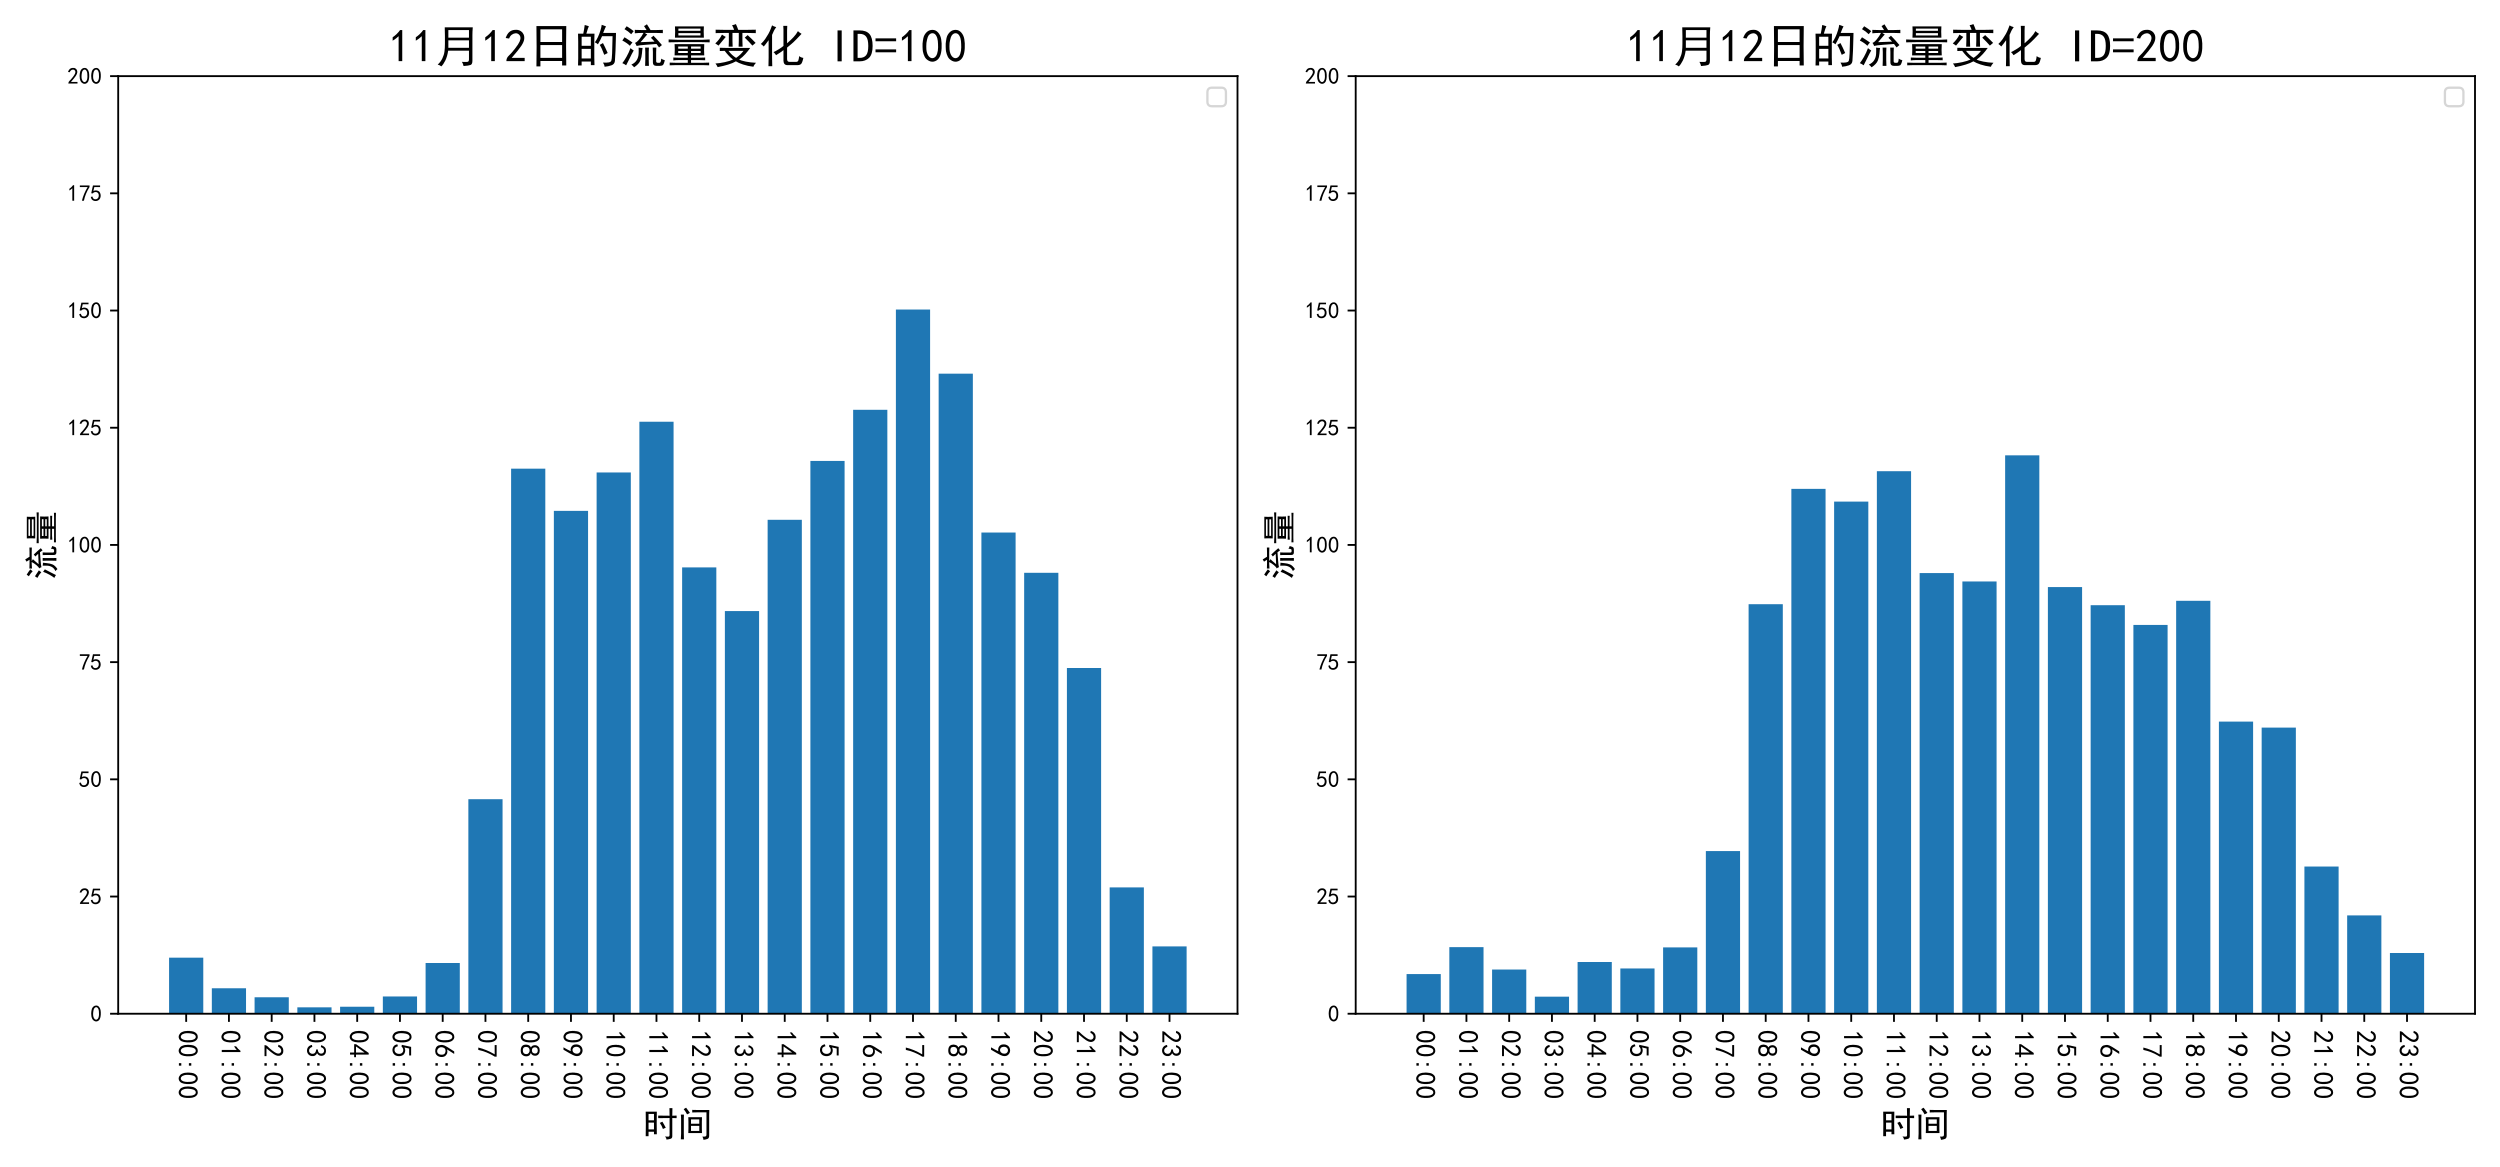 <?xml version="1.0" encoding="utf-8" standalone="no"?>
<!DOCTYPE svg PUBLIC "-//W3C//DTD SVG 1.1//EN"
  "http://www.w3.org/Graphics/SVG/1.1/DTD/svg11.dtd">
<!-- Created with matplotlib (https://matplotlib.org/) -->
<svg height="504pt" version="1.1" viewBox="0 0 1080 504" width="1080pt" xmlns="http://www.w3.org/2000/svg" xmlns:xlink="http://www.w3.org/1999/xlink">
 <defs>
  <style type="text/css">
*{stroke-linecap:butt;stroke-linejoin:round;}
  </style>
 </defs>
 <g id="figure_1">
  <g id="patch_1">
   <path d="M 0 504 
L 1080 504 
L 1080 0 
L 0 0 
z
" style="fill:#ffffff;"/>
  </g>
  <g id="axes_1">
   <g id="patch_2">
    <path d="M 51.061 437.942 
L 534.6 437.942 
L 534.6 32.888 
L 51.061 32.888 
z
" style="fill:#ffffff;"/>
   </g>
   <g id="patch_3">
    <path clip-path="url(#pd4e5ca8840)" d="M 73.04 437.942 
L 87.816 437.942 
L 87.816 413.703 
L 73.04 413.703 
z
" style="fill:#1f77b4;"/>
   </g>
   <g id="patch_4">
    <path clip-path="url(#pd4e5ca8840)" d="M 91.51 437.942 
L 106.286 437.942 
L 106.286 426.931 
L 91.51 426.931 
z
" style="fill:#1f77b4;"/>
   </g>
   <g id="patch_5">
    <path clip-path="url(#pd4e5ca8840)" d="M 109.98 437.942 
L 124.756 437.942 
L 124.756 430.813 
L 109.98 430.813 
z
" style="fill:#1f77b4;"/>
   </g>
   <g id="patch_6">
    <path clip-path="url(#pd4e5ca8840)" d="M 128.45 437.942 
L 143.225 437.942 
L 143.225 435.169 
L 128.45 435.169 
z
" style="fill:#1f77b4;"/>
   </g>
   <g id="patch_7">
    <path clip-path="url(#pd4e5ca8840)" d="M 146.919 437.942 
L 161.695 437.942 
L 161.695 434.915 
L 146.919 434.915 
z
" style="fill:#1f77b4;"/>
   </g>
   <g id="patch_8">
    <path clip-path="url(#pd4e5ca8840)" d="M 165.389 437.942 
L 180.165 437.942 
L 180.165 430.487 
L 165.389 430.487 
z
" style="fill:#1f77b4;"/>
   </g>
   <g id="patch_9">
    <path clip-path="url(#pd4e5ca8840)" d="M 183.859 437.942 
L 198.635 437.942 
L 198.635 416.007 
L 183.859 416.007 
z
" style="fill:#1f77b4;"/>
   </g>
   <g id="patch_10">
    <path clip-path="url(#pd4e5ca8840)" d="M 202.329 437.942 
L 217.105 437.942 
L 217.105 345.265 
L 202.329 345.265 
z
" style="fill:#1f77b4;"/>
   </g>
   <g id="patch_11">
    <path clip-path="url(#pd4e5ca8840)" d="M 220.798 437.942 
L 235.574 437.942 
L 235.574 202.457 
L 220.798 202.457 
z
" style="fill:#1f77b4;"/>
   </g>
   <g id="patch_12">
    <path clip-path="url(#pd4e5ca8840)" d="M 239.268 437.942 
L 254.044 437.942 
L 254.044 220.687 
L 239.268 220.687 
z
" style="fill:#1f77b4;"/>
   </g>
   <g id="patch_13">
    <path clip-path="url(#pd4e5ca8840)" d="M 257.738 437.942 
L 272.514 437.942 
L 272.514 204.117 
L 257.738 204.117 
z
" style="fill:#1f77b4;"/>
   </g>
   <g id="patch_14">
    <path clip-path="url(#pd4e5ca8840)" d="M 276.208 437.942 
L 290.984 437.942 
L 290.984 182.184 
L 276.208 182.184 
z
" style="fill:#1f77b4;"/>
   </g>
   <g id="patch_15">
    <path clip-path="url(#pd4e5ca8840)" d="M 294.678 437.942 
L 309.453 437.942 
L 309.453 245.105 
L 294.678 245.105 
z
" style="fill:#1f77b4;"/>
   </g>
   <g id="patch_16">
    <path clip-path="url(#pd4e5ca8840)" d="M 313.147 437.942 
L 327.923 437.942 
L 327.923 263.982 
L 313.147 263.982 
z
" style="fill:#1f77b4;"/>
   </g>
   <g id="patch_17">
    <path clip-path="url(#pd4e5ca8840)" d="M 331.617 437.942 
L 346.393 437.942 
L 346.393 224.559 
L 331.617 224.559 
z
" style="fill:#1f77b4;"/>
   </g>
   <g id="patch_18">
    <path clip-path="url(#pd4e5ca8840)" d="M 350.087 437.942 
L 364.863 437.942 
L 364.863 199.119 
L 350.087 199.119 
z
" style="fill:#1f77b4;"/>
   </g>
   <g id="patch_19">
    <path clip-path="url(#pd4e5ca8840)" d="M 368.557 437.942 
L 383.333 437.942 
L 383.333 177.047 
L 368.557 177.047 
z
" style="fill:#1f77b4;"/>
   </g>
   <g id="patch_20">
    <path clip-path="url(#pd4e5ca8840)" d="M 387.026 437.942 
L 401.802 437.942 
L 401.802 133.72 
L 387.026 133.72 
z
" style="fill:#1f77b4;"/>
   </g>
   <g id="patch_21">
    <path clip-path="url(#pd4e5ca8840)" d="M 405.496 437.942 
L 420.272 437.942 
L 420.272 161.438 
L 405.496 161.438 
z
" style="fill:#1f77b4;"/>
   </g>
   <g id="patch_22">
    <path clip-path="url(#pd4e5ca8840)" d="M 423.966 437.942 
L 438.742 437.942 
L 438.742 230.049 
L 423.966 230.049 
z
" style="fill:#1f77b4;"/>
   </g>
   <g id="patch_23">
    <path clip-path="url(#pd4e5ca8840)" d="M 442.436 437.942 
L 457.212 437.942 
L 457.212 247.438 
L 442.436 247.438 
z
" style="fill:#1f77b4;"/>
   </g>
   <g id="patch_24">
    <path clip-path="url(#pd4e5ca8840)" d="M 460.906 437.942 
L 475.681 437.942 
L 475.681 288.566 
L 460.906 288.566 
z
" style="fill:#1f77b4;"/>
   </g>
   <g id="patch_25">
    <path clip-path="url(#pd4e5ca8840)" d="M 479.375 437.942 
L 494.151 437.942 
L 494.151 383.354 
L 479.375 383.354 
z
" style="fill:#1f77b4;"/>
   </g>
   <g id="patch_26">
    <path clip-path="url(#pd4e5ca8840)" d="M 497.845 437.942 
L 512.621 437.942 
L 512.621 408.836 
L 497.845 408.836 
z
" style="fill:#1f77b4;"/>
   </g>
   <g id="matplotlib.axis_1">
    <g id="xtick_1">
     <g id="line2d_1">
      <defs>
       <path d="M 0 0 
L 0 3.5 
" id="m88deab8661" style="stroke:#000000;stroke-width:0.8;"/>
      </defs>
      <g>
       <use style="stroke:#000000;stroke-width:0.8;" x="80.428" xlink:href="#m88deab8661" y="437.942"/>
      </g>
     </g>
     <g id="text_1">
      <!-- 00:00 -->
      <defs>
       <path d="M 3.125 29.297 
Q 3.906 50 6.438 56.047 
Q 8.984 62.109 13.672 66.016 
Q 18.359 69.922 25.188 69.922 
Q 32.031 69.922 37.109 64.25 
Q 42.188 58.594 43.75 50 
Q 45.312 41.406 44.719 30.266 
Q 44.141 19.141 40.812 12.109 
Q 37.5 5.078 30.859 2.344 
Q 24.219 -0.391 17.578 2.922 
Q 10.938 6.25 8.203 11.719 
Q 5.469 17.188 4.297 23.234 
Q 3.125 29.297 3.906 50 
z
M 12.891 52.734 
Q 10.547 31.25 12.5 22.844 
Q 14.453 14.453 18.938 10.938 
Q 23.438 7.422 28.125 9.562 
Q 32.812 11.719 34.953 18.156 
Q 37.109 24.609 37.109 32.219 
Q 37.109 39.844 36.516 46.094 
Q 35.938 52.344 33 57.422 
Q 30.078 62.5 25.188 62.688 
Q 20.312 62.891 16.594 57.812 
Q 12.891 52.734 10.547 31.25 
z
" id="SimHei-48"/>
       <path d="M 28.516 37.891 
L 19.531 37.891 
L 19.531 46.484 
L 28.516 46.484 
z
M 28.516 1.953 
L 19.531 1.953 
L 19.531 10.547 
L 28.516 10.547 
z
" id="SimHei-58"/>
      </defs>
      <g transform="translate(77.053 444.942)rotate(-270)scale(0.12 -0.12)">
       <use xlink:href="#SimHei-48"/>
       <use x="50" xlink:href="#SimHei-48"/>
       <use x="100" xlink:href="#SimHei-58"/>
       <use x="150" xlink:href="#SimHei-48"/>
       <use x="200" xlink:href="#SimHei-48"/>
      </g>
     </g>
    </g>
    <g id="xtick_2">
     <g id="line2d_2">
      <g>
       <use style="stroke:#000000;stroke-width:0.8;" x="98.898" xlink:href="#m88deab8661" y="437.942"/>
      </g>
     </g>
     <g id="text_2">
      <!-- 01:00 -->
      <defs>
       <path d="M 21.875 56.25 
Q 16.797 51.172 8.984 46.484 
L 8.984 53.906 
Q 18.75 60.547 25 69.531 
L 29.688 69.531 
L 29.688 2.344 
L 21.875 2.344 
z
" id="SimHei-49"/>
      </defs>
      <g transform="translate(95.523 444.942)rotate(-270)scale(0.12 -0.12)">
       <use xlink:href="#SimHei-48"/>
       <use x="50" xlink:href="#SimHei-49"/>
       <use x="100" xlink:href="#SimHei-58"/>
       <use x="150" xlink:href="#SimHei-48"/>
       <use x="200" xlink:href="#SimHei-48"/>
      </g>
     </g>
    </g>
    <g id="xtick_3">
     <g id="line2d_3">
      <g>
       <use style="stroke:#000000;stroke-width:0.8;" x="117.368" xlink:href="#m88deab8661" y="437.942"/>
      </g>
     </g>
     <g id="text_3">
      <!-- 02:00 -->
      <defs>
       <path d="M 4.688 3.906 
Q 5.078 9.766 10.156 14.453 
Q 15.234 19.141 23.047 29.094 
Q 30.859 39.062 33.203 44.531 
Q 35.547 50 34.953 53.906 
Q 34.375 57.812 31.25 60.344 
Q 28.125 62.891 24.016 62.5 
Q 19.922 62.109 16.203 59.375 
Q 12.5 56.641 10.547 51.172 
L 3.125 52.344 
Q 6.25 61.328 11.125 65.422 
Q 16.016 69.531 22.656 69.922 
Q 26.562 70.312 29.688 69.719 
Q 32.812 69.141 36.125 66.984 
Q 39.453 64.844 41.594 60.547 
Q 43.75 56.25 43.156 50.188 
Q 42.578 44.141 37.109 35.734 
Q 31.641 27.344 16.016 9.375 
L 44.141 9.375 
L 44.141 2.344 
L 4.688 2.344 
z
" id="SimHei-50"/>
      </defs>
      <g transform="translate(113.993 444.942)rotate(-270)scale(0.12 -0.12)">
       <use xlink:href="#SimHei-48"/>
       <use x="50" xlink:href="#SimHei-50"/>
       <use x="100" xlink:href="#SimHei-58"/>
       <use x="150" xlink:href="#SimHei-48"/>
       <use x="200" xlink:href="#SimHei-48"/>
      </g>
     </g>
    </g>
    <g id="xtick_4">
     <g id="line2d_4">
      <g>
       <use style="stroke:#000000;stroke-width:0.8;" x="135.838" xlink:href="#m88deab8661" y="437.942"/>
      </g>
     </g>
     <g id="text_4">
      <!-- 03:00 -->
      <defs>
       <path d="M 3.906 19.141 
L 10.938 20.312 
Q 12.5 15.234 16.016 11.906 
Q 19.531 8.594 24.797 8.781 
Q 30.078 8.984 33.203 13.078 
Q 36.328 17.188 35.938 22.453 
Q 35.547 27.734 31.828 30.656 
Q 28.125 33.594 19.922 34.766 
L 19.922 39.844 
Q 28.125 40.625 31.828 44.141 
Q 35.547 47.656 35.156 53.312 
Q 34.766 58.984 30.078 61.516 
Q 25.391 64.062 20.109 62.109 
Q 14.844 60.156 11.719 51.172 
L 4.688 52.344 
Q 7.031 59.375 11.125 64.062 
Q 15.234 68.75 22.266 69.531 
Q 29.297 70.312 34.562 67.766 
Q 39.844 65.234 41.984 59.953 
Q 44.141 54.688 42.578 48.438 
Q 41.016 42.188 33.594 37.5 
Q 39.062 35.156 41.984 30.469 
Q 44.922 25.781 43.938 18.156 
Q 42.969 10.547 37.109 5.859 
Q 31.25 1.172 23.828 1.359 
Q 16.406 1.562 10.938 6.047 
Q 5.469 10.547 3.906 19.141 
z
" id="SimHei-51"/>
      </defs>
      <g transform="translate(132.463 444.942)rotate(-270)scale(0.12 -0.12)">
       <use xlink:href="#SimHei-48"/>
       <use x="50" xlink:href="#SimHei-51"/>
       <use x="100" xlink:href="#SimHei-58"/>
       <use x="150" xlink:href="#SimHei-48"/>
       <use x="200" xlink:href="#SimHei-48"/>
      </g>
     </g>
    </g>
    <g id="xtick_5">
     <g id="line2d_5">
      <g>
       <use style="stroke:#000000;stroke-width:0.8;" x="154.307" xlink:href="#m88deab8661" y="437.942"/>
      </g>
     </g>
     <g id="text_5">
      <!-- 04:00 -->
      <defs>
       <path d="M 31.25 17.188 
L 1.172 17.188 
L 1.172 23.828 
L 32.812 69.531 
L 38.672 69.531 
L 38.672 23.828 
L 48.047 23.828 
L 48.047 17.188 
L 38.672 17.188 
L 38.672 2.344 
L 31.25 2.344 
z
M 31.25 23.828 
L 31.25 54.688 
L 9.375 23.828 
z
" id="SimHei-52"/>
      </defs>
      <g transform="translate(150.932 444.942)rotate(-270)scale(0.12 -0.12)">
       <use xlink:href="#SimHei-48"/>
       <use x="50" xlink:href="#SimHei-52"/>
       <use x="100" xlink:href="#SimHei-58"/>
       <use x="150" xlink:href="#SimHei-48"/>
       <use x="200" xlink:href="#SimHei-48"/>
      </g>
     </g>
    </g>
    <g id="xtick_6">
     <g id="line2d_6">
      <g>
       <use style="stroke:#000000;stroke-width:0.8;" x="172.777" xlink:href="#m88deab8661" y="437.942"/>
      </g>
     </g>
     <g id="text_6">
      <!-- 05:00 -->
      <defs>
       <path d="M 8.594 20.703 
Q 11.328 10.156 17.969 8.984 
Q 24.609 7.812 28.703 10.344 
Q 32.812 12.891 34.562 16.984 
Q 36.328 21.094 36.125 26.172 
Q 35.938 31.25 33.391 34.766 
Q 30.859 38.281 26.953 39.453 
Q 23.047 40.625 18.156 39.453 
Q 13.281 38.281 10.156 33.984 
L 3.516 34.766 
Q 4.297 37.109 10.938 68.359 
L 41.797 68.359 
L 41.797 61.328 
L 16.797 61.328 
Q 14.844 50.781 12.891 44.531 
Q 18.75 47.266 23.828 47.062 
Q 28.906 46.875 33.594 44.719 
Q 38.281 42.578 40.422 38.859 
Q 42.578 35.156 43.547 31.438 
Q 44.531 27.734 44.328 23.438 
Q 44.141 19.141 42.578 14.641 
Q 41.016 10.156 37.891 7.219 
Q 34.766 4.297 30.266 2.531 
Q 25.781 0.781 19.922 1.172 
Q 14.062 1.562 8.781 5.469 
Q 3.516 9.375 1.562 18.75 
z
" id="SimHei-53"/>
      </defs>
      <g transform="translate(169.402 444.942)rotate(-270)scale(0.12 -0.12)">
       <use xlink:href="#SimHei-48"/>
       <use x="50" xlink:href="#SimHei-53"/>
       <use x="100" xlink:href="#SimHei-58"/>
       <use x="150" xlink:href="#SimHei-48"/>
       <use x="200" xlink:href="#SimHei-48"/>
      </g>
     </g>
    </g>
    <g id="xtick_7">
     <g id="line2d_7">
      <g>
       <use style="stroke:#000000;stroke-width:0.8;" x="191.247" xlink:href="#m88deab8661" y="437.942"/>
      </g>
     </g>
     <g id="text_7">
      <!-- 06:00 -->
      <defs>
       <path d="M 3.516 19.531 
Q 4.297 30.859 6.047 34.766 
Q 7.812 38.672 11.328 44.531 
L 27.344 69.531 
L 36.328 69.531 
L 19.922 43.75 
Q 30.469 46.484 36.719 42.969 
Q 42.969 39.453 45.109 34.953 
Q 47.266 30.469 47.453 25.188 
Q 47.656 19.922 45.891 14.844 
Q 44.141 9.766 39.641 5.656 
Q 35.156 1.562 27.141 1.172 
Q 19.141 0.781 13.469 4.094 
Q 7.812 7.422 5.656 13.469 
Q 3.516 19.531 4.297 30.859 
z
M 12.5 16.016 
Q 19.531 8.594 25.391 8.203 
Q 31.25 7.812 35.156 12.109 
Q 39.062 16.406 39.062 24.609 
Q 39.062 32.812 34.172 35.938 
Q 29.297 39.062 23.234 38.281 
Q 17.188 37.5 14.453 32.422 
Q 11.719 27.344 12.109 21.672 
Q 12.5 16.016 19.531 8.594 
z
" id="SimHei-54"/>
      </defs>
      <g transform="translate(187.872 444.942)rotate(-270)scale(0.12 -0.12)">
       <use xlink:href="#SimHei-48"/>
       <use x="50" xlink:href="#SimHei-54"/>
       <use x="100" xlink:href="#SimHei-58"/>
       <use x="150" xlink:href="#SimHei-48"/>
       <use x="200" xlink:href="#SimHei-48"/>
      </g>
     </g>
    </g>
    <g id="xtick_8">
     <g id="line2d_8">
      <g>
       <use style="stroke:#000000;stroke-width:0.8;" x="209.717" xlink:href="#m88deab8661" y="437.942"/>
      </g>
     </g>
     <g id="text_8">
      <!-- 07:00 -->
      <defs>
       <path d="M 13.281 2.344 
Q 20.312 32.031 37.891 61.328 
L 4.297 61.328 
L 4.297 68.359 
L 46.094 68.359 
L 46.094 61.719 
Q 27.734 32.031 21.875 2.344 
L 13.281 2.344 
z
" id="SimHei-55"/>
      </defs>
      <g transform="translate(206.342 444.942)rotate(-270)scale(0.12 -0.12)">
       <use xlink:href="#SimHei-48"/>
       <use x="50" xlink:href="#SimHei-55"/>
       <use x="100" xlink:href="#SimHei-58"/>
       <use x="150" xlink:href="#SimHei-48"/>
       <use x="200" xlink:href="#SimHei-48"/>
      </g>
     </g>
    </g>
    <g id="xtick_9">
     <g id="line2d_9">
      <g>
       <use style="stroke:#000000;stroke-width:0.8;" x="228.186" xlink:href="#m88deab8661" y="437.942"/>
      </g>
     </g>
     <g id="text_9">
      <!-- 08:00 -->
      <defs>
       <path d="M 2.734 16.797 
Q 2.734 26.172 5.078 30.656 
Q 7.422 35.156 12.891 37.891 
Q 8.203 40.625 6.641 43.938 
Q 5.078 47.266 4.875 51.562 
Q 4.688 55.859 6.047 58.984 
Q 7.422 62.109 10.156 64.844 
Q 12.891 67.578 16.203 68.547 
Q 19.531 69.531 23.438 69.531 
Q 27.344 69.531 30.469 68.75 
Q 33.594 67.969 37.109 65.422 
Q 40.625 62.891 42.188 58.203 
Q 43.75 53.516 41.984 47.266 
Q 40.234 41.016 32.812 37.5 
Q 39.453 35.547 42.188 31.438 
Q 44.922 27.344 44.922 21.484 
Q 44.922 15.625 43.156 12.109 
Q 41.406 8.594 39.25 6.25 
Q 37.109 3.906 33.391 2.531 
Q 29.688 1.172 24.016 1.172 
Q 18.359 1.172 14.25 2.531 
Q 10.156 3.906 7.422 6.641 
Q 4.688 9.375 3.703 13.078 
Q 2.734 16.797 2.734 26.172 
z
M 10.938 26.562 
Q 10.547 17.188 12.297 13.672 
Q 14.062 10.156 18.75 9.172 
Q 23.438 8.203 28.516 9.375 
Q 33.594 10.547 35.547 14.844 
Q 37.5 19.141 36.906 23.438 
Q 36.328 27.734 32.031 30.656 
Q 27.734 33.594 22.656 33.203 
Q 17.578 32.812 14.25 29.688 
Q 10.938 26.562 10.547 17.188 
z
M 12.109 56.25 
Q 12.109 48.438 14.844 44.922 
Q 17.578 41.406 23.438 41.406 
Q 29.297 41.406 32.219 44.922 
Q 35.156 48.438 34.953 53.312 
Q 34.766 58.203 31.438 60.547 
Q 28.125 62.891 22.453 62.5 
Q 16.797 62.109 14.453 59.172 
Q 12.109 56.25 12.109 48.438 
z
" id="SimHei-56"/>
      </defs>
      <g transform="translate(224.811 444.942)rotate(-270)scale(0.12 -0.12)">
       <use xlink:href="#SimHei-48"/>
       <use x="50" xlink:href="#SimHei-56"/>
       <use x="100" xlink:href="#SimHei-58"/>
       <use x="150" xlink:href="#SimHei-48"/>
       <use x="200" xlink:href="#SimHei-48"/>
      </g>
     </g>
    </g>
    <g id="xtick_10">
     <g id="line2d_10">
      <g>
       <use style="stroke:#000000;stroke-width:0.8;" x="246.656" xlink:href="#m88deab8661" y="437.942"/>
      </g>
     </g>
     <g id="text_10">
      <!-- 09:00 -->
      <defs>
       <path d="M 12.5 1.172 
Q 21.094 15.625 26.562 27.344 
Q 16.797 25.781 10.344 29.875 
Q 3.906 33.984 2.531 41.016 
Q 1.172 48.047 2.734 53.703 
Q 4.297 59.375 7.609 63.078 
Q 10.938 66.797 15.625 68.359 
Q 20.312 69.922 24.016 69.922 
Q 27.734 69.922 31.641 68.359 
Q 35.547 66.797 38.672 63.672 
Q 41.797 60.547 42.969 57.219 
Q 44.141 53.906 44.141 48.625 
Q 44.141 43.359 40.234 35.156 
Q 36.328 26.953 21.094 1.172 
z
M 9.766 50 
Q 10.938 39.844 14.641 36.516 
Q 18.359 33.203 22.656 33.594 
Q 26.953 33.984 29.484 35.938 
Q 32.031 37.891 34.375 42.578 
Q 35.938 48.438 35.156 52.531 
Q 34.375 56.641 31.047 59.375 
Q 27.734 62.109 23.828 62.109 
Q 21.484 62.5 17.766 60.938 
Q 14.062 59.375 11.906 54.688 
Q 9.766 50 10.938 39.844 
z
" id="SimHei-57"/>
      </defs>
      <g transform="translate(243.281 444.942)rotate(-270)scale(0.12 -0.12)">
       <use xlink:href="#SimHei-48"/>
       <use x="50" xlink:href="#SimHei-57"/>
       <use x="100" xlink:href="#SimHei-58"/>
       <use x="150" xlink:href="#SimHei-48"/>
       <use x="200" xlink:href="#SimHei-48"/>
      </g>
     </g>
    </g>
    <g id="xtick_11">
     <g id="line2d_11">
      <g>
       <use style="stroke:#000000;stroke-width:0.8;" x="265.126" xlink:href="#m88deab8661" y="437.942"/>
      </g>
     </g>
     <g id="text_11">
      <!-- 10:00 -->
      <g transform="translate(261.751 444.942)rotate(-270)scale(0.12 -0.12)">
       <use xlink:href="#SimHei-49"/>
       <use x="50" xlink:href="#SimHei-48"/>
       <use x="100" xlink:href="#SimHei-58"/>
       <use x="150" xlink:href="#SimHei-48"/>
       <use x="200" xlink:href="#SimHei-48"/>
      </g>
     </g>
    </g>
    <g id="xtick_12">
     <g id="line2d_12">
      <g>
       <use style="stroke:#000000;stroke-width:0.8;" x="283.596" xlink:href="#m88deab8661" y="437.942"/>
      </g>
     </g>
     <g id="text_12">
      <!-- 11:00 -->
      <g transform="translate(280.221 444.942)rotate(-270)scale(0.12 -0.12)">
       <use xlink:href="#SimHei-49"/>
       <use x="50" xlink:href="#SimHei-49"/>
       <use x="100" xlink:href="#SimHei-58"/>
       <use x="150" xlink:href="#SimHei-48"/>
       <use x="200" xlink:href="#SimHei-48"/>
      </g>
     </g>
    </g>
    <g id="xtick_13">
     <g id="line2d_13">
      <g>
       <use style="stroke:#000000;stroke-width:0.8;" x="302.066" xlink:href="#m88deab8661" y="437.942"/>
      </g>
     </g>
     <g id="text_13">
      <!-- 12:00 -->
      <g transform="translate(298.691 444.942)rotate(-270)scale(0.12 -0.12)">
       <use xlink:href="#SimHei-49"/>
       <use x="50" xlink:href="#SimHei-50"/>
       <use x="100" xlink:href="#SimHei-58"/>
       <use x="150" xlink:href="#SimHei-48"/>
       <use x="200" xlink:href="#SimHei-48"/>
      </g>
     </g>
    </g>
    <g id="xtick_14">
     <g id="line2d_14">
      <g>
       <use style="stroke:#000000;stroke-width:0.8;" x="320.535" xlink:href="#m88deab8661" y="437.942"/>
      </g>
     </g>
     <g id="text_14">
      <!-- 13:00 -->
      <g transform="translate(317.16 444.942)rotate(-270)scale(0.12 -0.12)">
       <use xlink:href="#SimHei-49"/>
       <use x="50" xlink:href="#SimHei-51"/>
       <use x="100" xlink:href="#SimHei-58"/>
       <use x="150" xlink:href="#SimHei-48"/>
       <use x="200" xlink:href="#SimHei-48"/>
      </g>
     </g>
    </g>
    <g id="xtick_15">
     <g id="line2d_15">
      <g>
       <use style="stroke:#000000;stroke-width:0.8;" x="339.005" xlink:href="#m88deab8661" y="437.942"/>
      </g>
     </g>
     <g id="text_15">
      <!-- 14:00 -->
      <g transform="translate(335.63 444.942)rotate(-270)scale(0.12 -0.12)">
       <use xlink:href="#SimHei-49"/>
       <use x="50" xlink:href="#SimHei-52"/>
       <use x="100" xlink:href="#SimHei-58"/>
       <use x="150" xlink:href="#SimHei-48"/>
       <use x="200" xlink:href="#SimHei-48"/>
      </g>
     </g>
    </g>
    <g id="xtick_16">
     <g id="line2d_16">
      <g>
       <use style="stroke:#000000;stroke-width:0.8;" x="357.475" xlink:href="#m88deab8661" y="437.942"/>
      </g>
     </g>
     <g id="text_16">
      <!-- 15:00 -->
      <g transform="translate(354.1 444.942)rotate(-270)scale(0.12 -0.12)">
       <use xlink:href="#SimHei-49"/>
       <use x="50" xlink:href="#SimHei-53"/>
       <use x="100" xlink:href="#SimHei-58"/>
       <use x="150" xlink:href="#SimHei-48"/>
       <use x="200" xlink:href="#SimHei-48"/>
      </g>
     </g>
    </g>
    <g id="xtick_17">
     <g id="line2d_17">
      <g>
       <use style="stroke:#000000;stroke-width:0.8;" x="375.945" xlink:href="#m88deab8661" y="437.942"/>
      </g>
     </g>
     <g id="text_17">
      <!-- 16:00 -->
      <g transform="translate(372.57 444.942)rotate(-270)scale(0.12 -0.12)">
       <use xlink:href="#SimHei-49"/>
       <use x="50" xlink:href="#SimHei-54"/>
       <use x="100" xlink:href="#SimHei-58"/>
       <use x="150" xlink:href="#SimHei-48"/>
       <use x="200" xlink:href="#SimHei-48"/>
      </g>
     </g>
    </g>
    <g id="xtick_18">
     <g id="line2d_18">
      <g>
       <use style="stroke:#000000;stroke-width:0.8;" x="394.414" xlink:href="#m88deab8661" y="437.942"/>
      </g>
     </g>
     <g id="text_18">
      <!-- 17:00 -->
      <g transform="translate(391.039 444.942)rotate(-270)scale(0.12 -0.12)">
       <use xlink:href="#SimHei-49"/>
       <use x="50" xlink:href="#SimHei-55"/>
       <use x="100" xlink:href="#SimHei-58"/>
       <use x="150" xlink:href="#SimHei-48"/>
       <use x="200" xlink:href="#SimHei-48"/>
      </g>
     </g>
    </g>
    <g id="xtick_19">
     <g id="line2d_19">
      <g>
       <use style="stroke:#000000;stroke-width:0.8;" x="412.884" xlink:href="#m88deab8661" y="437.942"/>
      </g>
     </g>
     <g id="text_19">
      <!-- 18:00 -->
      <g transform="translate(409.509 444.942)rotate(-270)scale(0.12 -0.12)">
       <use xlink:href="#SimHei-49"/>
       <use x="50" xlink:href="#SimHei-56"/>
       <use x="100" xlink:href="#SimHei-58"/>
       <use x="150" xlink:href="#SimHei-48"/>
       <use x="200" xlink:href="#SimHei-48"/>
      </g>
     </g>
    </g>
    <g id="xtick_20">
     <g id="line2d_20">
      <g>
       <use style="stroke:#000000;stroke-width:0.8;" x="431.354" xlink:href="#m88deab8661" y="437.942"/>
      </g>
     </g>
     <g id="text_20">
      <!-- 19:00 -->
      <g transform="translate(427.979 444.942)rotate(-270)scale(0.12 -0.12)">
       <use xlink:href="#SimHei-49"/>
       <use x="50" xlink:href="#SimHei-57"/>
       <use x="100" xlink:href="#SimHei-58"/>
       <use x="150" xlink:href="#SimHei-48"/>
       <use x="200" xlink:href="#SimHei-48"/>
      </g>
     </g>
    </g>
    <g id="xtick_21">
     <g id="line2d_21">
      <g>
       <use style="stroke:#000000;stroke-width:0.8;" x="449.824" xlink:href="#m88deab8661" y="437.942"/>
      </g>
     </g>
     <g id="text_21">
      <!-- 20:00 -->
      <g transform="translate(446.449 444.942)rotate(-270)scale(0.12 -0.12)">
       <use xlink:href="#SimHei-50"/>
       <use x="50" xlink:href="#SimHei-48"/>
       <use x="100" xlink:href="#SimHei-58"/>
       <use x="150" xlink:href="#SimHei-48"/>
       <use x="200" xlink:href="#SimHei-48"/>
      </g>
     </g>
    </g>
    <g id="xtick_22">
     <g id="line2d_22">
      <g>
       <use style="stroke:#000000;stroke-width:0.8;" x="468.294" xlink:href="#m88deab8661" y="437.942"/>
      </g>
     </g>
     <g id="text_22">
      <!-- 21:00 -->
      <g transform="translate(464.919 444.942)rotate(-270)scale(0.12 -0.12)">
       <use xlink:href="#SimHei-50"/>
       <use x="50" xlink:href="#SimHei-49"/>
       <use x="100" xlink:href="#SimHei-58"/>
       <use x="150" xlink:href="#SimHei-48"/>
       <use x="200" xlink:href="#SimHei-48"/>
      </g>
     </g>
    </g>
    <g id="xtick_23">
     <g id="line2d_23">
      <g>
       <use style="stroke:#000000;stroke-width:0.8;" x="486.763" xlink:href="#m88deab8661" y="437.942"/>
      </g>
     </g>
     <g id="text_23">
      <!-- 22:00 -->
      <g transform="translate(483.388 444.942)rotate(-270)scale(0.12 -0.12)">
       <use xlink:href="#SimHei-50"/>
       <use x="50" xlink:href="#SimHei-50"/>
       <use x="100" xlink:href="#SimHei-58"/>
       <use x="150" xlink:href="#SimHei-48"/>
       <use x="200" xlink:href="#SimHei-48"/>
      </g>
     </g>
    </g>
    <g id="xtick_24">
     <g id="line2d_24">
      <g>
       <use style="stroke:#000000;stroke-width:0.8;" x="505.233" xlink:href="#m88deab8661" y="437.942"/>
      </g>
     </g>
     <g id="text_24">
      <!-- 23:00 -->
      <g transform="translate(501.858 444.942)rotate(-270)scale(0.12 -0.12)">
       <use xlink:href="#SimHei-50"/>
       <use x="50" xlink:href="#SimHei-51"/>
       <use x="100" xlink:href="#SimHei-58"/>
       <use x="150" xlink:href="#SimHei-48"/>
       <use x="200" xlink:href="#SimHei-48"/>
      </g>
     </g>
    </g>
    <g id="text_25">
     <!-- 时间 -->
     <defs>
      <path d="M 39.453 71.484 
Q 39.062 57.422 39.062 37.5 
Q 39.062 17.578 39.453 6.25 
L 31.25 6.25 
L 31.25 13.672 
L 15.625 13.672 
L 15.625 0.781 
L 7.422 0.781 
Q 7.812 18.75 7.812 36.719 
Q 7.812 55.078 7.422 71.484 
L 39.453 71.484 
z
M 76.172 59.766 
Q 76.172 71.484 75.781 81.641 
L 84.375 81.641 
Q 83.984 71.484 83.984 59.766 
Q 89.844 59.766 96.484 60.156 
L 96.484 52.734 
Q 89.844 53.125 83.984 53.125 
L 83.984 0.781 
Q 83.984 -5.078 79.297 -6.641 
Q 74.609 -8.203 67.188 -8.984 
Q 67.188 -4.297 62.891 0 
Q 70.312 -0.781 73.234 -0.391 
Q 76.172 0 76.172 4.688 
L 76.172 53.125 
Q 56.641 53.125 43.359 52.734 
L 43.359 60.156 
Q 55.859 59.766 76.172 59.766 
z
M 31.25 20.312 
L 31.25 39.844 
L 15.625 39.844 
L 15.625 20.312 
z
M 31.25 46.484 
L 31.25 64.844 
L 15.625 64.844 
L 15.625 46.484 
z
M 55.469 42.578 
Q 60.547 34.375 65.234 25 
Q 61.328 23.828 57.031 21.484 
Q 53.906 30.859 48.047 39.062 
Q 51.562 40.625 55.469 42.578 
z
" id="SimHei-26102"/>
      <path d="M 69.531 55.469 
Q 69.141 48.047 69.141 42.578 
L 69.141 21.875 
Q 69.141 16.797 69.531 9.766 
L 30.078 9.766 
Q 30.469 16.797 30.469 22.266 
L 30.469 42.578 
Q 30.469 48.047 30.078 55.469 
L 69.531 55.469 
z
M 90.625 76.172 
Q 90.234 68.75 90.234 61.328 
L 90.234 3.906 
Q 90.625 -5.078 85.344 -7.031 
Q 80.078 -8.984 73.828 -9.766 
Q 73.438 -5.078 70.703 -0.391 
Q 78.125 -0.781 80.266 0.391 
Q 82.422 1.562 82.422 5.469 
L 82.422 69.531 
L 58.984 69.531 
Q 49.609 69.531 41.406 69.141 
L 41.406 76.562 
Q 49.609 76.172 58.984 76.172 
z
M 8.594 -8.203 
Q 9.375 -0.391 9.375 8.203 
L 9.375 49.219 
Q 9.375 57.422 8.594 62.891 
L 17.578 62.891 
Q 17.188 57.031 17.188 51.562 
L 17.188 7.812 
Q 17.188 0 17.578 -8.203 
z
M 61.719 16.016 
L 61.719 30.469 
L 37.891 30.469 
L 37.891 16.016 
z
M 61.719 36.719 
L 61.719 49.219 
L 37.891 49.219 
L 37.891 36.719 
z
M 23.828 82.812 
Q 27.344 78.125 34.766 67.969 
Q 30.469 66.016 26.562 63.672 
Q 22.656 71.484 16.797 78.516 
Q 21.094 81.641 23.828 82.812 
z
" id="SimHei-38388"/>
     </defs>
     <g transform="translate(277.831 490.954)scale(0.15 -0.15)">
      <use xlink:href="#SimHei-26102"/>
      <use x="100" xlink:href="#SimHei-38388"/>
     </g>
    </g>
   </g>
   <g id="matplotlib.axis_2">
    <g id="ytick_1">
     <g id="line2d_25">
      <defs>
       <path d="M 0 0 
L -3.5 0 
" id="m5d6b95ea7e" style="stroke:#000000;stroke-width:0.8;"/>
      </defs>
      <g>
       <use style="stroke:#000000;stroke-width:0.8;" x="51.061" xlink:href="#m5d6b95ea7e" y="437.942"/>
      </g>
     </g>
     <g id="text_26">
      <!-- 0 -->
      <g transform="translate(39.061 441.38)scale(0.1 -0.1)">
       <use xlink:href="#SimHei-48"/>
      </g>
     </g>
    </g>
    <g id="ytick_2">
     <g id="line2d_26">
      <g>
       <use style="stroke:#000000;stroke-width:0.8;" x="51.061" xlink:href="#m5d6b95ea7e" y="387.311"/>
      </g>
     </g>
     <g id="text_27">
      <!-- 25 -->
      <g transform="translate(34.061 390.748)scale(0.1 -0.1)">
       <use xlink:href="#SimHei-50"/>
       <use x="50" xlink:href="#SimHei-53"/>
      </g>
     </g>
    </g>
    <g id="ytick_3">
     <g id="line2d_27">
      <g>
       <use style="stroke:#000000;stroke-width:0.8;" x="51.061" xlink:href="#m5d6b95ea7e" y="336.679"/>
      </g>
     </g>
     <g id="text_28">
      <!-- 50 -->
      <g transform="translate(34.061 340.116)scale(0.1 -0.1)">
       <use xlink:href="#SimHei-53"/>
       <use x="50" xlink:href="#SimHei-48"/>
      </g>
     </g>
    </g>
    <g id="ytick_4">
     <g id="line2d_28">
      <g>
       <use style="stroke:#000000;stroke-width:0.8;" x="51.061" xlink:href="#m5d6b95ea7e" y="286.047"/>
      </g>
     </g>
     <g id="text_29">
      <!-- 75 -->
      <g transform="translate(34.061 289.484)scale(0.1 -0.1)">
       <use xlink:href="#SimHei-55"/>
       <use x="50" xlink:href="#SimHei-53"/>
      </g>
     </g>
    </g>
    <g id="ytick_5">
     <g id="line2d_29">
      <g>
       <use style="stroke:#000000;stroke-width:0.8;" x="51.061" xlink:href="#m5d6b95ea7e" y="235.415"/>
      </g>
     </g>
     <g id="text_30">
      <!-- 100 -->
      <g transform="translate(29.061 238.852)scale(0.1 -0.1)">
       <use xlink:href="#SimHei-49"/>
       <use x="50" xlink:href="#SimHei-48"/>
       <use x="100" xlink:href="#SimHei-48"/>
      </g>
     </g>
    </g>
    <g id="ytick_6">
     <g id="line2d_30">
      <g>
       <use style="stroke:#000000;stroke-width:0.8;" x="51.061" xlink:href="#m5d6b95ea7e" y="184.783"/>
      </g>
     </g>
     <g id="text_31">
      <!-- 125 -->
      <g transform="translate(29.061 188.221)scale(0.1 -0.1)">
       <use xlink:href="#SimHei-49"/>
       <use x="50" xlink:href="#SimHei-50"/>
       <use x="100" xlink:href="#SimHei-53"/>
      </g>
     </g>
    </g>
    <g id="ytick_7">
     <g id="line2d_31">
      <g>
       <use style="stroke:#000000;stroke-width:0.8;" x="51.061" xlink:href="#m5d6b95ea7e" y="134.151"/>
      </g>
     </g>
     <g id="text_32">
      <!-- 150 -->
      <g transform="translate(29.061 137.589)scale(0.1 -0.1)">
       <use xlink:href="#SimHei-49"/>
       <use x="50" xlink:href="#SimHei-53"/>
       <use x="100" xlink:href="#SimHei-48"/>
      </g>
     </g>
    </g>
    <g id="ytick_8">
     <g id="line2d_32">
      <g>
       <use style="stroke:#000000;stroke-width:0.8;" x="51.061" xlink:href="#m5d6b95ea7e" y="83.519"/>
      </g>
     </g>
     <g id="text_33">
      <!-- 175 -->
      <g transform="translate(29.061 86.957)scale(0.1 -0.1)">
       <use xlink:href="#SimHei-49"/>
       <use x="50" xlink:href="#SimHei-55"/>
       <use x="100" xlink:href="#SimHei-53"/>
      </g>
     </g>
    </g>
    <g id="ytick_9">
     <g id="line2d_33">
      <g>
       <use style="stroke:#000000;stroke-width:0.8;" x="51.061" xlink:href="#m5d6b95ea7e" y="32.888"/>
      </g>
     </g>
     <g id="text_34">
      <!-- 200 -->
      <g transform="translate(29.061 36.325)scale(0.1 -0.1)">
       <use xlink:href="#SimHei-50"/>
       <use x="50" xlink:href="#SimHei-48"/>
       <use x="100" xlink:href="#SimHei-48"/>
      </g>
     </g>
    </g>
    <g id="text_35">
     <!-- 流量 -->
     <defs>
      <path d="M 58.203 82.031 
Q 62.109 76.172 66.016 69.531 
L 78.516 69.531 
Q 84.766 69.531 92.578 69.922 
L 92.578 62.891 
Q 83.203 63.281 78.516 63.281 
L 53.516 63.281 
Q 56.641 60.938 58.984 59.766 
Q 57.031 58.203 53.906 54.297 
Q 50.781 50.391 44.531 43.359 
Q 58.594 43.75 74.609 44.531 
Q 70.703 49.219 66.797 52.734 
Q 70.703 55.469 72.266 57.422 
Q 83.203 46.094 90.625 37.109 
Q 87.109 34.375 84.375 32.031 
Q 81.25 36.328 78.906 39.453 
Q 70.312 38.672 55.656 37.688 
Q 41.016 36.719 35.938 35.156 
Q 34.766 38.672 32.422 41.797 
Q 36.328 42.969 41.797 49.609 
Q 47.266 56.25 50.781 63.281 
L 46.484 63.281 
Q 39.453 63.281 32.031 62.5 
L 32.031 69.922 
Q 39.453 69.531 46.484 69.531 
L 57.422 69.531 
Q 54.297 75 51.953 78.125 
Q 55.859 80.078 58.203 82.031 
z
M 78.516 31.641 
Q 78.125 26.562 78.125 21.484 
L 78.125 2.344 
Q 78.125 -1.172 81.641 -1.172 
L 85.547 -1.172 
Q 88.672 -1.172 89.062 7.812 
Q 92.188 5.469 96.875 4.297 
Q 94.531 -5.469 91.984 -6.641 
Q 89.453 -7.812 85.938 -7.812 
L 78.516 -7.812 
Q 71.094 -7.812 71.094 -0.391 
L 71.094 22.266 
Q 71.094 26.953 70.703 31.641 
L 78.516 31.641 
z
M 48.828 30.859 
Q 48.047 26.953 47.453 18.938 
Q 46.875 10.938 43.938 3.516 
Q 41.016 -3.906 30.469 -10.938 
Q 27.734 -7.422 24.609 -5.078 
Q 32.422 -1.562 36.125 4.484 
Q 39.844 10.547 40.234 18.156 
Q 40.625 25.781 40.234 31.641 
Q 44.141 30.859 48.828 30.859 
z
M 62.5 31.641 
Q 62.109 29.297 62.109 21.875 
L 62.109 4.688 
Q 62.109 -0.391 62.5 -7.812 
L 54.297 -7.812 
Q 54.688 -0.781 54.688 4.688 
L 54.688 21.875 
Q 54.688 28.516 54.297 31.641 
L 62.5 31.641 
z
M 29.688 25.391 
Q 25.781 18.75 21.094 8.781 
Q 16.406 -1.172 13.281 -6.641 
Q 9.766 -3.906 5.078 -1.953 
Q 8.984 2.734 14.062 11.719 
Q 19.141 20.703 22.656 30.469 
Q 25.781 27.734 29.688 25.391 
z
M 9.766 53.906 
Q 18.75 48.438 26.953 42.578 
Q 23.828 39.453 21.484 35.547 
Q 14.453 42.188 5.078 46.875 
Q 7.422 50 9.766 53.906 
z
M 14.453 77.734 
Q 23.438 72.266 29.688 67.188 
Q 26.953 63.672 24.219 60.547 
Q 17.969 66.797 9.766 71.484 
Q 12.5 75 14.453 77.734 
z
" id="SimHei-27969"/>
      <path d="M 82.031 39.062 
Q 81.641 34.375 81.641 26.562 
Q 81.641 19.141 82.031 14.844 
L 53.516 14.844 
L 53.516 9.766 
L 71.484 9.766 
Q 78.125 9.766 83.984 10.156 
L 83.984 4.297 
Q 78.516 4.688 71.484 4.688 
L 53.516 4.688 
L 53.516 -1.172 
L 80.078 -1.172 
Q 86.328 -1.172 92.578 -0.781 
L 92.578 -6.641 
Q 86.328 -6.25 80.078 -6.25 
L 19.922 -6.25 
Q 14.062 -6.25 7.422 -6.641 
L 7.422 -0.781 
Q 14.453 -0.781 19.922 -1.172 
L 46.484 -1.172 
L 46.484 4.688 
L 26.953 4.688 
Q 21.094 4.688 15.234 3.906 
L 15.234 10.156 
Q 21.484 9.766 26.953 9.766 
L 46.484 9.766 
L 46.484 14.844 
L 17.969 14.844 
Q 18.359 21.484 18.359 27.734 
Q 18.359 33.984 17.969 39.062 
L 82.031 39.062 
z
M 81.25 77.344 
Q 80.859 71.484 80.859 66.406 
Q 80.859 61.328 81.25 53.125 
L 18.75 53.125 
Q 19.141 61.328 19.141 66.406 
Q 19.141 71.484 18.75 77.344 
L 81.25 77.344 
z
M 76.562 48.438 
Q 85.938 48.828 93.75 49.219 
L 93.75 42.969 
Q 85.938 43.359 76.953 43.359 
L 25.781 43.359 
Q 15.234 43.359 5.078 42.969 
L 5.078 49.219 
Q 15.234 48.828 25.781 48.438 
z
M 73.828 57.812 
L 73.828 62.891 
L 26.172 62.891 
L 26.172 57.812 
z
M 73.828 67.969 
L 73.828 72.656 
L 26.172 72.656 
L 26.172 67.969 
z
M 74.219 29.297 
L 74.219 33.984 
L 53.516 33.984 
L 53.516 29.297 
z
M 46.484 29.297 
L 46.484 33.984 
L 25.781 33.984 
L 25.781 29.297 
z
M 46.484 19.922 
L 46.484 24.219 
L 25.781 24.219 
L 25.781 19.922 
z
M 74.219 19.922 
L 74.219 24.219 
L 53.516 24.219 
L 53.516 19.922 
z
" id="SimHei-37327"/>
     </defs>
     <g transform="translate(23.186 250.415)rotate(-90)scale(0.15 -0.15)">
      <use xlink:href="#SimHei-27969"/>
      <use x="100" xlink:href="#SimHei-37327"/>
     </g>
    </g>
   </g>
   <g id="patch_27">
    <path d="M 51.061 437.942 
L 51.061 32.888 
" style="fill:none;stroke:#000000;stroke-linecap:square;stroke-linejoin:miter;stroke-width:0.8;"/>
   </g>
   <g id="patch_28">
    <path d="M 534.6 437.942 
L 534.6 32.888 
" style="fill:none;stroke:#000000;stroke-linecap:square;stroke-linejoin:miter;stroke-width:0.8;"/>
   </g>
   <g id="patch_29">
    <path d="M 51.061 437.942 
L 534.6 437.942 
" style="fill:none;stroke:#000000;stroke-linecap:square;stroke-linejoin:miter;stroke-width:0.8;"/>
   </g>
   <g id="patch_30">
    <path d="M 51.061 32.888 
L 534.6 32.888 
" style="fill:none;stroke:#000000;stroke-linecap:square;stroke-linejoin:miter;stroke-width:0.8;"/>
   </g>
   <g id="text_36">
    <!-- 11月12日的流量变化 ID=100 -->
    <defs>
     <path d="M 82.031 75.391 
Q 81.25 66.016 81.25 58.594 
L 81.25 3.125 
Q 81.25 -4.297 77.344 -5.859 
Q 73.438 -7.422 62.109 -8.203 
Q 61.328 -3.516 58.594 0.781 
Q 67.188 0.391 70.5 0.781 
Q 73.828 1.172 73.828 6.25 
L 73.828 25 
L 28.906 25 
Q 26.953 12.109 22.656 3.516 
Q 18.359 -5.078 14.062 -8.984 
Q 10.938 -6.25 6.25 -5.078 
Q 12.5 0.391 16.203 8 
Q 19.922 15.625 20.891 23.047 
Q 21.875 30.469 21.875 39.453 
L 21.875 56.641 
Q 21.875 65.234 21.484 75.391 
L 82.031 75.391 
z
M 73.828 53.125 
L 73.828 69.531 
L 29.297 69.531 
L 29.297 53.125 
z
M 73.828 31.25 
L 73.828 47.266 
L 29.297 47.266 
L 29.297 31.25 
z
" id="SimHei-26376"/>
     <path d="M 83.984 78.125 
Q 83.594 58.984 83.594 35.547 
Q 83.594 12.109 83.984 -7.031 
L 75 -7.031 
L 75 2.734 
L 28.125 2.734 
L 28.125 -8.984 
L 19.531 -8.984 
Q 19.922 8.984 19.922 33.203 
Q 19.922 57.422 19.531 78.125 
L 83.984 78.125 
z
M 75 9.375 
L 75 37.109 
L 28.125 37.109 
L 28.125 9.375 
z
M 75 43.75 
L 75 71.094 
L 28.125 71.094 
L 28.125 43.75 
z
" id="SimHei-26085"/>
     <path d="M 32.812 77.734 
Q 30.859 74.219 27.344 61.719 
L 44.922 61.719 
Q 44.531 55.078 44.531 44.922 
L 44.531 10.547 
Q 44.531 4.688 44.922 -6.25 
L 37.109 -6.25 
L 37.109 1.562 
L 17.188 1.562 
L 17.188 -7.031 
L 9.375 -7.031 
Q 9.766 5.469 9.766 8.594 
L 9.766 44.531 
Q 9.766 55.078 9.375 61.719 
L 20.703 61.719 
Q 22.656 70.703 23.828 80.469 
Q 29.297 78.516 32.812 77.734 
z
M 91.016 48.047 
Q 90.625 24.219 89.062 2.734 
Q 88.281 -4.297 81.641 -6.641 
Q 75 -8.984 66.797 -9.766 
Q 66.406 -5.469 63.281 -0.781 
Q 71.094 -1.172 75.578 -0.391 
Q 80.078 0.391 81.25 3.125 
Q 82.422 5.859 83 19.141 
Q 83.594 32.422 83.984 56.25 
L 61.328 56.25 
Q 58.203 48.828 52.344 38.672 
Q 49.609 41.406 45.703 42.969 
Q 49.219 47.656 52.344 54.297 
Q 55.469 60.938 57.812 68.75 
Q 60.156 76.562 60.547 80.859 
Q 66.016 78.516 69.922 77.344 
Q 67.969 74.219 66.594 70.5 
Q 65.234 66.797 63.672 63.281 
L 91.406 63.281 
Q 91.016 55.078 91.016 48.047 
z
M 37.109 8.203 
L 37.109 28.906 
L 17.188 28.906 
L 17.188 8.203 
z
M 37.109 35.547 
L 37.109 55.078 
L 17.188 55.078 
L 17.188 35.547 
z
M 67.969 32.031 
Q 70.312 27.344 73.438 19.922 
Q 70.703 18.75 66.016 16.016 
Q 63.281 23.438 60.938 28.703 
Q 58.594 33.984 56.25 37.5 
Q 58.984 39.062 63.281 41.406 
z
" id="SimHei-30340"/>
     <path d="M 81.25 30.859 
Q 77.344 25 70.891 17.766 
Q 64.453 10.547 57.422 5.859 
Q 61.328 3.516 71.875 1.359 
Q 82.422 -0.781 93.75 -1.172 
Q 89.062 -6.25 88.281 -9.766 
Q 75.781 -8.203 65.812 -4.875 
Q 55.859 -1.562 50.391 1.953 
Q 43.75 -1.953 33.594 -5.078 
Q 23.438 -8.203 10.938 -10.547 
Q 9.375 -6.641 6.25 -2.734 
Q 14.844 -2.344 26.359 0.188 
Q 37.891 2.734 44.141 5.859 
Q 35.547 12.109 26.172 24.609 
Q 21.094 24.609 15.625 24.219 
L 15.625 31.25 
Q 22.656 30.859 32.422 30.859 
z
M 50.391 82.422 
Q 53.125 76.562 55.469 69.922 
L 73.047 69.922 
Q 84.375 69.922 93.359 70.312 
L 93.359 62.891 
Q 83.984 63.281 73.828 63.281 
L 64.453 63.281 
L 64.453 46.094 
Q 64.453 39.844 64.844 33.594 
L 56.25 33.594 
Q 56.641 39.844 56.641 46.094 
L 56.641 63.281 
L 42.969 63.281 
L 42.969 46.094 
Q 42.969 41.797 43.359 33.594 
L 34.766 33.594 
Q 35.156 41.797 35.156 46.094 
L 35.156 63.281 
L 26.562 63.281 
Q 15.234 63.281 6.641 62.891 
L 6.641 70.312 
Q 14.844 69.922 26.562 69.922 
L 46.484 69.922 
Q 45.703 73.047 42.188 80.078 
Q 46.094 80.469 50.391 82.422 
z
M 34.375 24.609 
Q 41.406 15.234 50.781 9.375 
Q 60.156 15.625 66.797 24.609 
L 34.375 24.609 
z
M 75.781 58.594 
Q 83.984 51.172 92.969 41.797 
Q 89.844 39.453 85.938 35.938 
Q 79.297 43.75 69.531 53.125 
Q 73.047 55.859 75.781 58.594 
z
M 28.516 54.688 
Q 26.562 52.734 22.266 47.266 
Q 17.969 41.797 12.891 35.938 
Q 8.984 38.672 5.859 40.625 
Q 15.234 49.219 20.312 59.766 
Q 23.828 57.031 28.516 54.688 
z
" id="SimHei-21464"/>
     <path d="M 61.328 78.516 
Q 60.938 76.562 60.938 68.75 
L 60.938 41.016 
Q 68.359 47.266 74.609 53.906 
Q 80.859 60.547 84.375 67.188 
Q 87.5 64.062 92.188 61.328 
Q 89.062 57.812 81.641 50.188 
Q 74.219 42.578 70.109 39.25 
Q 66.016 35.938 60.938 31.641 
L 60.938 7.031 
Q 60.938 0.781 66.016 0.781 
L 81.25 0.781 
Q 84.375 1.172 85.344 4.094 
Q 86.328 7.031 87.109 13.281 
Q 90.625 10.156 96.094 9.375 
Q 93.75 -1.562 91.016 -3.906 
Q 88.281 -6.25 83.594 -6.25 
L 61.719 -6.25 
Q 53.516 -6.25 53.125 3.125 
L 53.125 26.172 
Q 50.391 23.828 46.281 21.094 
Q 42.188 18.359 37.109 15.234 
Q 34.766 19.141 31.641 21.875 
Q 36.719 24.219 42.766 27.922 
Q 48.828 31.641 53.125 35.156 
L 53.125 70.312 
Q 53.125 75 52.734 78.516 
L 61.328 78.516 
z
M 37.5 75.781 
Q 33.984 71.094 32.422 67.766 
Q 30.859 64.453 28.516 58.984 
L 28.516 10.547 
Q 28.516 -1.172 28.906 -8.594 
L 20.703 -8.594 
Q 21.094 -1.953 21.094 10.156 
L 21.094 47.656 
Q 17.578 42.578 15.031 39.453 
Q 12.5 36.328 10.547 33.984 
Q 7.812 37.109 4.297 39.453 
Q 9.766 44.531 13.672 50.188 
Q 17.578 55.859 20.5 61.125 
Q 23.438 66.406 25.391 71.484 
Q 27.344 76.562 28.516 79.688 
Q 30.859 77.734 37.5 75.781 
z
" id="SimHei-21270"/>
     <path id="SimHei-32"/>
     <path d="M 28.906 1.953 
L 19.922 1.953 
L 19.922 68.75 
L 28.906 68.75 
z
" id="SimHei-73"/>
     <path d="M 45.703 35.156 
Q 45.703 17.188 38.078 9.562 
Q 30.469 1.953 17.578 1.953 
L 4.297 1.953 
L 4.297 68.75 
L 17.578 68.75 
Q 32.031 68.75 38.859 60.938 
Q 45.703 53.125 45.703 35.156 
z
M 36.328 35.156 
Q 36.328 49.609 31.641 55.469 
Q 26.953 61.328 17.578 61.328 
L 13.281 61.328 
L 13.281 9.375 
L 17.578 9.375 
Q 26.953 9.375 31.641 15.031 
Q 36.328 20.703 36.328 35.156 
z
" id="SimHei-68"/>
     <path d="M 46.484 45.312 
L 1.953 45.312 
L 1.953 51.562 
L 46.484 51.562 
z
M 46.484 21.484 
L 1.953 21.484 
L 1.953 27.734 
L 46.484 27.734 
z
" id="SimHei-61"/>
    </defs>
    <g transform="translate(167.831 26.887)scale(0.2 -0.2)">
     <use xlink:href="#SimHei-49"/>
     <use x="50" xlink:href="#SimHei-49"/>
     <use x="100" xlink:href="#SimHei-26376"/>
     <use x="200" xlink:href="#SimHei-49"/>
     <use x="250" xlink:href="#SimHei-50"/>
     <use x="300" xlink:href="#SimHei-26085"/>
     <use x="400" xlink:href="#SimHei-30340"/>
     <use x="500" xlink:href="#SimHei-27969"/>
     <use x="600" xlink:href="#SimHei-37327"/>
     <use x="700" xlink:href="#SimHei-21464"/>
     <use x="800" xlink:href="#SimHei-21270"/>
     <use x="900" xlink:href="#SimHei-32"/>
     <use x="950" xlink:href="#SimHei-73"/>
     <use x="1000" xlink:href="#SimHei-68"/>
     <use x="1050" xlink:href="#SimHei-61"/>
     <use x="1100" xlink:href="#SimHei-49"/>
     <use x="1150" xlink:href="#SimHei-48"/>
     <use x="1200" xlink:href="#SimHei-48"/>
    </g>
   </g>
   <g id="legend_1">
    <g id="patch_31">
     <path d="M 523.6 45.888 
L 527.6 45.888 
Q 529.6 45.888 529.6 43.888 
L 529.6 39.888 
Q 529.6 37.888 527.6 37.888 
L 523.6 37.888 
Q 521.6 37.888 521.6 39.888 
L 521.6 43.888 
Q 521.6 45.888 523.6 45.888 
z
" style="fill:#ffffff;opacity:0.8;stroke:#cccccc;stroke-linejoin:miter;"/>
    </g>
   </g>
  </g>
  <g id="axes_2">
   <g id="patch_32">
    <path d="M 585.661 437.942 
L 1069.2 437.942 
L 1069.2 32.888 
L 585.661 32.888 
z
" style="fill:#ffffff;"/>
   </g>
   <g id="patch_33">
    <path clip-path="url(#pd4bd8829e3)" d="M 607.64 437.942 
L 622.416 437.942 
L 622.416 420.784 
L 607.64 420.784 
z
" style="fill:#1f77b4;"/>
   </g>
   <g id="patch_34">
    <path clip-path="url(#pd4bd8829e3)" d="M 626.11 437.942 
L 640.886 437.942 
L 640.886 409.169 
L 626.11 409.169 
z
" style="fill:#1f77b4;"/>
   </g>
   <g id="patch_35">
    <path clip-path="url(#pd4bd8829e3)" d="M 644.58 437.942 
L 659.356 437.942 
L 659.356 418.837 
L 644.58 418.837 
z
" style="fill:#1f77b4;"/>
   </g>
   <g id="patch_36">
    <path clip-path="url(#pd4bd8829e3)" d="M 663.05 437.942 
L 677.825 437.942 
L 677.825 430.572 
L 663.05 430.572 
z
" style="fill:#1f77b4;"/>
   </g>
   <g id="patch_37">
    <path clip-path="url(#pd4bd8829e3)" d="M 681.519 437.942 
L 696.295 437.942 
L 696.295 415.582 
L 681.519 415.582 
z
" style="fill:#1f77b4;"/>
   </g>
   <g id="patch_38">
    <path clip-path="url(#pd4bd8829e3)" d="M 699.989 437.942 
L 714.765 437.942 
L 714.765 418.387 
L 699.989 418.387 
z
" style="fill:#1f77b4;"/>
   </g>
   <g id="patch_39">
    <path clip-path="url(#pd4bd8829e3)" d="M 718.459 437.942 
L 733.235 437.942 
L 733.235 409.287 
L 718.459 409.287 
z
" style="fill:#1f77b4;"/>
   </g>
   <g id="patch_40">
    <path clip-path="url(#pd4bd8829e3)" d="M 736.929 437.942 
L 751.705 437.942 
L 751.705 367.65 
L 736.929 367.65 
z
" style="fill:#1f77b4;"/>
   </g>
   <g id="patch_41">
    <path clip-path="url(#pd4bd8829e3)" d="M 755.398 437.942 
L 770.174 437.942 
L 770.174 261.01 
L 755.398 261.01 
z
" style="fill:#1f77b4;"/>
   </g>
   <g id="patch_42">
    <path clip-path="url(#pd4bd8829e3)" d="M 773.868 437.942 
L 788.644 437.942 
L 788.644 211.195 
L 773.868 211.195 
z
" style="fill:#1f77b4;"/>
   </g>
   <g id="patch_43">
    <path clip-path="url(#pd4bd8829e3)" d="M 792.338 437.942 
L 807.114 437.942 
L 807.114 216.694 
L 792.338 216.694 
z
" style="fill:#1f77b4;"/>
   </g>
   <g id="patch_44">
    <path clip-path="url(#pd4bd8829e3)" d="M 810.808 437.942 
L 825.584 437.942 
L 825.584 203.56 
L 810.808 203.56 
z
" style="fill:#1f77b4;"/>
   </g>
   <g id="patch_45">
    <path clip-path="url(#pd4bd8829e3)" d="M 829.278 437.942 
L 844.053 437.942 
L 844.053 247.558 
L 829.278 247.558 
z
" style="fill:#1f77b4;"/>
   </g>
   <g id="patch_46">
    <path clip-path="url(#pd4bd8829e3)" d="M 847.747 437.942 
L 862.523 437.942 
L 862.523 251.188 
L 847.747 251.188 
z
" style="fill:#1f77b4;"/>
   </g>
   <g id="patch_47">
    <path clip-path="url(#pd4bd8829e3)" d="M 866.217 437.942 
L 880.993 437.942 
L 880.993 196.716 
L 866.217 196.716 
z
" style="fill:#1f77b4;"/>
   </g>
   <g id="patch_48">
    <path clip-path="url(#pd4bd8829e3)" d="M 884.687 437.942 
L 899.463 437.942 
L 899.463 253.606 
L 884.687 253.606 
z
" style="fill:#1f77b4;"/>
   </g>
   <g id="patch_49">
    <path clip-path="url(#pd4bd8829e3)" d="M 903.157 437.942 
L 917.933 437.942 
L 917.933 261.459 
L 903.157 261.459 
z
" style="fill:#1f77b4;"/>
   </g>
   <g id="patch_50">
    <path clip-path="url(#pd4bd8829e3)" d="M 921.626 437.942 
L 936.402 437.942 
L 936.402 269.968 
L 921.626 269.968 
z
" style="fill:#1f77b4;"/>
   </g>
   <g id="patch_51">
    <path clip-path="url(#pd4bd8829e3)" d="M 940.096 437.942 
L 954.872 437.942 
L 954.872 259.535 
L 940.096 259.535 
z
" style="fill:#1f77b4;"/>
   </g>
   <g id="patch_52">
    <path clip-path="url(#pd4bd8829e3)" d="M 958.566 437.942 
L 973.342 437.942 
L 973.342 311.733 
L 958.566 311.733 
z
" style="fill:#1f77b4;"/>
   </g>
   <g id="patch_53">
    <path clip-path="url(#pd4bd8829e3)" d="M 977.036 437.942 
L 991.812 437.942 
L 991.812 314.325 
L 977.036 314.325 
z
" style="fill:#1f77b4;"/>
   </g>
   <g id="patch_54">
    <path clip-path="url(#pd4bd8829e3)" d="M 995.506 437.942 
L 1010.281 437.942 
L 1010.281 374.334 
L 995.506 374.334 
z
" style="fill:#1f77b4;"/>
   </g>
   <g id="patch_55">
    <path clip-path="url(#pd4bd8829e3)" d="M 1013.975 437.942 
L 1028.751 437.942 
L 1028.751 395.452 
L 1013.975 395.452 
z
" style="fill:#1f77b4;"/>
   </g>
   <g id="patch_56">
    <path clip-path="url(#pd4bd8829e3)" d="M 1032.445 437.942 
L 1047.221 437.942 
L 1047.221 411.687 
L 1032.445 411.687 
z
" style="fill:#1f77b4;"/>
   </g>
   <g id="matplotlib.axis_3">
    <g id="xtick_25">
     <g id="line2d_34">
      <g>
       <use style="stroke:#000000;stroke-width:0.8;" x="615.028" xlink:href="#m88deab8661" y="437.942"/>
      </g>
     </g>
     <g id="text_37">
      <!-- 00:00 -->
      <g transform="translate(611.653 444.942)rotate(-270)scale(0.12 -0.12)">
       <use xlink:href="#SimHei-48"/>
       <use x="50" xlink:href="#SimHei-48"/>
       <use x="100" xlink:href="#SimHei-58"/>
       <use x="150" xlink:href="#SimHei-48"/>
       <use x="200" xlink:href="#SimHei-48"/>
      </g>
     </g>
    </g>
    <g id="xtick_26">
     <g id="line2d_35">
      <g>
       <use style="stroke:#000000;stroke-width:0.8;" x="633.498" xlink:href="#m88deab8661" y="437.942"/>
      </g>
     </g>
     <g id="text_38">
      <!-- 01:00 -->
      <g transform="translate(630.123 444.942)rotate(-270)scale(0.12 -0.12)">
       <use xlink:href="#SimHei-48"/>
       <use x="50" xlink:href="#SimHei-49"/>
       <use x="100" xlink:href="#SimHei-58"/>
       <use x="150" xlink:href="#SimHei-48"/>
       <use x="200" xlink:href="#SimHei-48"/>
      </g>
     </g>
    </g>
    <g id="xtick_27">
     <g id="line2d_36">
      <g>
       <use style="stroke:#000000;stroke-width:0.8;" x="651.968" xlink:href="#m88deab8661" y="437.942"/>
      </g>
     </g>
     <g id="text_39">
      <!-- 02:00 -->
      <g transform="translate(648.593 444.942)rotate(-270)scale(0.12 -0.12)">
       <use xlink:href="#SimHei-48"/>
       <use x="50" xlink:href="#SimHei-50"/>
       <use x="100" xlink:href="#SimHei-58"/>
       <use x="150" xlink:href="#SimHei-48"/>
       <use x="200" xlink:href="#SimHei-48"/>
      </g>
     </g>
    </g>
    <g id="xtick_28">
     <g id="line2d_37">
      <g>
       <use style="stroke:#000000;stroke-width:0.8;" x="670.438" xlink:href="#m88deab8661" y="437.942"/>
      </g>
     </g>
     <g id="text_40">
      <!-- 03:00 -->
      <g transform="translate(667.063 444.942)rotate(-270)scale(0.12 -0.12)">
       <use xlink:href="#SimHei-48"/>
       <use x="50" xlink:href="#SimHei-51"/>
       <use x="100" xlink:href="#SimHei-58"/>
       <use x="150" xlink:href="#SimHei-48"/>
       <use x="200" xlink:href="#SimHei-48"/>
      </g>
     </g>
    </g>
    <g id="xtick_29">
     <g id="line2d_38">
      <g>
       <use style="stroke:#000000;stroke-width:0.8;" x="688.907" xlink:href="#m88deab8661" y="437.942"/>
      </g>
     </g>
     <g id="text_41">
      <!-- 04:00 -->
      <g transform="translate(685.532 444.942)rotate(-270)scale(0.12 -0.12)">
       <use xlink:href="#SimHei-48"/>
       <use x="50" xlink:href="#SimHei-52"/>
       <use x="100" xlink:href="#SimHei-58"/>
       <use x="150" xlink:href="#SimHei-48"/>
       <use x="200" xlink:href="#SimHei-48"/>
      </g>
     </g>
    </g>
    <g id="xtick_30">
     <g id="line2d_39">
      <g>
       <use style="stroke:#000000;stroke-width:0.8;" x="707.377" xlink:href="#m88deab8661" y="437.942"/>
      </g>
     </g>
     <g id="text_42">
      <!-- 05:00 -->
      <g transform="translate(704.002 444.942)rotate(-270)scale(0.12 -0.12)">
       <use xlink:href="#SimHei-48"/>
       <use x="50" xlink:href="#SimHei-53"/>
       <use x="100" xlink:href="#SimHei-58"/>
       <use x="150" xlink:href="#SimHei-48"/>
       <use x="200" xlink:href="#SimHei-48"/>
      </g>
     </g>
    </g>
    <g id="xtick_31">
     <g id="line2d_40">
      <g>
       <use style="stroke:#000000;stroke-width:0.8;" x="725.847" xlink:href="#m88deab8661" y="437.942"/>
      </g>
     </g>
     <g id="text_43">
      <!-- 06:00 -->
      <g transform="translate(722.472 444.942)rotate(-270)scale(0.12 -0.12)">
       <use xlink:href="#SimHei-48"/>
       <use x="50" xlink:href="#SimHei-54"/>
       <use x="100" xlink:href="#SimHei-58"/>
       <use x="150" xlink:href="#SimHei-48"/>
       <use x="200" xlink:href="#SimHei-48"/>
      </g>
     </g>
    </g>
    <g id="xtick_32">
     <g id="line2d_41">
      <g>
       <use style="stroke:#000000;stroke-width:0.8;" x="744.317" xlink:href="#m88deab8661" y="437.942"/>
      </g>
     </g>
     <g id="text_44">
      <!-- 07:00 -->
      <g transform="translate(740.942 444.942)rotate(-270)scale(0.12 -0.12)">
       <use xlink:href="#SimHei-48"/>
       <use x="50" xlink:href="#SimHei-55"/>
       <use x="100" xlink:href="#SimHei-58"/>
       <use x="150" xlink:href="#SimHei-48"/>
       <use x="200" xlink:href="#SimHei-48"/>
      </g>
     </g>
    </g>
    <g id="xtick_33">
     <g id="line2d_42">
      <g>
       <use style="stroke:#000000;stroke-width:0.8;" x="762.786" xlink:href="#m88deab8661" y="437.942"/>
      </g>
     </g>
     <g id="text_45">
      <!-- 08:00 -->
      <g transform="translate(759.411 444.942)rotate(-270)scale(0.12 -0.12)">
       <use xlink:href="#SimHei-48"/>
       <use x="50" xlink:href="#SimHei-56"/>
       <use x="100" xlink:href="#SimHei-58"/>
       <use x="150" xlink:href="#SimHei-48"/>
       <use x="200" xlink:href="#SimHei-48"/>
      </g>
     </g>
    </g>
    <g id="xtick_34">
     <g id="line2d_43">
      <g>
       <use style="stroke:#000000;stroke-width:0.8;" x="781.256" xlink:href="#m88deab8661" y="437.942"/>
      </g>
     </g>
     <g id="text_46">
      <!-- 09:00 -->
      <g transform="translate(777.881 444.942)rotate(-270)scale(0.12 -0.12)">
       <use xlink:href="#SimHei-48"/>
       <use x="50" xlink:href="#SimHei-57"/>
       <use x="100" xlink:href="#SimHei-58"/>
       <use x="150" xlink:href="#SimHei-48"/>
       <use x="200" xlink:href="#SimHei-48"/>
      </g>
     </g>
    </g>
    <g id="xtick_35">
     <g id="line2d_44">
      <g>
       <use style="stroke:#000000;stroke-width:0.8;" x="799.726" xlink:href="#m88deab8661" y="437.942"/>
      </g>
     </g>
     <g id="text_47">
      <!-- 10:00 -->
      <g transform="translate(796.351 444.942)rotate(-270)scale(0.12 -0.12)">
       <use xlink:href="#SimHei-49"/>
       <use x="50" xlink:href="#SimHei-48"/>
       <use x="100" xlink:href="#SimHei-58"/>
       <use x="150" xlink:href="#SimHei-48"/>
       <use x="200" xlink:href="#SimHei-48"/>
      </g>
     </g>
    </g>
    <g id="xtick_36">
     <g id="line2d_45">
      <g>
       <use style="stroke:#000000;stroke-width:0.8;" x="818.196" xlink:href="#m88deab8661" y="437.942"/>
      </g>
     </g>
     <g id="text_48">
      <!-- 11:00 -->
      <g transform="translate(814.821 444.942)rotate(-270)scale(0.12 -0.12)">
       <use xlink:href="#SimHei-49"/>
       <use x="50" xlink:href="#SimHei-49"/>
       <use x="100" xlink:href="#SimHei-58"/>
       <use x="150" xlink:href="#SimHei-48"/>
       <use x="200" xlink:href="#SimHei-48"/>
      </g>
     </g>
    </g>
    <g id="xtick_37">
     <g id="line2d_46">
      <g>
       <use style="stroke:#000000;stroke-width:0.8;" x="836.666" xlink:href="#m88deab8661" y="437.942"/>
      </g>
     </g>
     <g id="text_49">
      <!-- 12:00 -->
      <g transform="translate(833.291 444.942)rotate(-270)scale(0.12 -0.12)">
       <use xlink:href="#SimHei-49"/>
       <use x="50" xlink:href="#SimHei-50"/>
       <use x="100" xlink:href="#SimHei-58"/>
       <use x="150" xlink:href="#SimHei-48"/>
       <use x="200" xlink:href="#SimHei-48"/>
      </g>
     </g>
    </g>
    <g id="xtick_38">
     <g id="line2d_47">
      <g>
       <use style="stroke:#000000;stroke-width:0.8;" x="855.135" xlink:href="#m88deab8661" y="437.942"/>
      </g>
     </g>
     <g id="text_50">
      <!-- 13:00 -->
      <g transform="translate(851.76 444.942)rotate(-270)scale(0.12 -0.12)">
       <use xlink:href="#SimHei-49"/>
       <use x="50" xlink:href="#SimHei-51"/>
       <use x="100" xlink:href="#SimHei-58"/>
       <use x="150" xlink:href="#SimHei-48"/>
       <use x="200" xlink:href="#SimHei-48"/>
      </g>
     </g>
    </g>
    <g id="xtick_39">
     <g id="line2d_48">
      <g>
       <use style="stroke:#000000;stroke-width:0.8;" x="873.605" xlink:href="#m88deab8661" y="437.942"/>
      </g>
     </g>
     <g id="text_51">
      <!-- 14:00 -->
      <g transform="translate(870.23 444.942)rotate(-270)scale(0.12 -0.12)">
       <use xlink:href="#SimHei-49"/>
       <use x="50" xlink:href="#SimHei-52"/>
       <use x="100" xlink:href="#SimHei-58"/>
       <use x="150" xlink:href="#SimHei-48"/>
       <use x="200" xlink:href="#SimHei-48"/>
      </g>
     </g>
    </g>
    <g id="xtick_40">
     <g id="line2d_49">
      <g>
       <use style="stroke:#000000;stroke-width:0.8;" x="892.075" xlink:href="#m88deab8661" y="437.942"/>
      </g>
     </g>
     <g id="text_52">
      <!-- 15:00 -->
      <g transform="translate(888.7 444.942)rotate(-270)scale(0.12 -0.12)">
       <use xlink:href="#SimHei-49"/>
       <use x="50" xlink:href="#SimHei-53"/>
       <use x="100" xlink:href="#SimHei-58"/>
       <use x="150" xlink:href="#SimHei-48"/>
       <use x="200" xlink:href="#SimHei-48"/>
      </g>
     </g>
    </g>
    <g id="xtick_41">
     <g id="line2d_50">
      <g>
       <use style="stroke:#000000;stroke-width:0.8;" x="910.545" xlink:href="#m88deab8661" y="437.942"/>
      </g>
     </g>
     <g id="text_53">
      <!-- 16:00 -->
      <g transform="translate(907.17 444.942)rotate(-270)scale(0.12 -0.12)">
       <use xlink:href="#SimHei-49"/>
       <use x="50" xlink:href="#SimHei-54"/>
       <use x="100" xlink:href="#SimHei-58"/>
       <use x="150" xlink:href="#SimHei-48"/>
       <use x="200" xlink:href="#SimHei-48"/>
      </g>
     </g>
    </g>
    <g id="xtick_42">
     <g id="line2d_51">
      <g>
       <use style="stroke:#000000;stroke-width:0.8;" x="929.014" xlink:href="#m88deab8661" y="437.942"/>
      </g>
     </g>
     <g id="text_54">
      <!-- 17:00 -->
      <g transform="translate(925.639 444.942)rotate(-270)scale(0.12 -0.12)">
       <use xlink:href="#SimHei-49"/>
       <use x="50" xlink:href="#SimHei-55"/>
       <use x="100" xlink:href="#SimHei-58"/>
       <use x="150" xlink:href="#SimHei-48"/>
       <use x="200" xlink:href="#SimHei-48"/>
      </g>
     </g>
    </g>
    <g id="xtick_43">
     <g id="line2d_52">
      <g>
       <use style="stroke:#000000;stroke-width:0.8;" x="947.484" xlink:href="#m88deab8661" y="437.942"/>
      </g>
     </g>
     <g id="text_55">
      <!-- 18:00 -->
      <g transform="translate(944.109 444.942)rotate(-270)scale(0.12 -0.12)">
       <use xlink:href="#SimHei-49"/>
       <use x="50" xlink:href="#SimHei-56"/>
       <use x="100" xlink:href="#SimHei-58"/>
       <use x="150" xlink:href="#SimHei-48"/>
       <use x="200" xlink:href="#SimHei-48"/>
      </g>
     </g>
    </g>
    <g id="xtick_44">
     <g id="line2d_53">
      <g>
       <use style="stroke:#000000;stroke-width:0.8;" x="965.954" xlink:href="#m88deab8661" y="437.942"/>
      </g>
     </g>
     <g id="text_56">
      <!-- 19:00 -->
      <g transform="translate(962.579 444.942)rotate(-270)scale(0.12 -0.12)">
       <use xlink:href="#SimHei-49"/>
       <use x="50" xlink:href="#SimHei-57"/>
       <use x="100" xlink:href="#SimHei-58"/>
       <use x="150" xlink:href="#SimHei-48"/>
       <use x="200" xlink:href="#SimHei-48"/>
      </g>
     </g>
    </g>
    <g id="xtick_45">
     <g id="line2d_54">
      <g>
       <use style="stroke:#000000;stroke-width:0.8;" x="984.424" xlink:href="#m88deab8661" y="437.942"/>
      </g>
     </g>
     <g id="text_57">
      <!-- 20:00 -->
      <g transform="translate(981.049 444.942)rotate(-270)scale(0.12 -0.12)">
       <use xlink:href="#SimHei-50"/>
       <use x="50" xlink:href="#SimHei-48"/>
       <use x="100" xlink:href="#SimHei-58"/>
       <use x="150" xlink:href="#SimHei-48"/>
       <use x="200" xlink:href="#SimHei-48"/>
      </g>
     </g>
    </g>
    <g id="xtick_46">
     <g id="line2d_55">
      <g>
       <use style="stroke:#000000;stroke-width:0.8;" x="1002.894" xlink:href="#m88deab8661" y="437.942"/>
      </g>
     </g>
     <g id="text_58">
      <!-- 21:00 -->
      <g transform="translate(999.519 444.942)rotate(-270)scale(0.12 -0.12)">
       <use xlink:href="#SimHei-50"/>
       <use x="50" xlink:href="#SimHei-49"/>
       <use x="100" xlink:href="#SimHei-58"/>
       <use x="150" xlink:href="#SimHei-48"/>
       <use x="200" xlink:href="#SimHei-48"/>
      </g>
     </g>
    </g>
    <g id="xtick_47">
     <g id="line2d_56">
      <g>
       <use style="stroke:#000000;stroke-width:0.8;" x="1021.363" xlink:href="#m88deab8661" y="437.942"/>
      </g>
     </g>
     <g id="text_59">
      <!-- 22:00 -->
      <g transform="translate(1017.988 444.942)rotate(-270)scale(0.12 -0.12)">
       <use xlink:href="#SimHei-50"/>
       <use x="50" xlink:href="#SimHei-50"/>
       <use x="100" xlink:href="#SimHei-58"/>
       <use x="150" xlink:href="#SimHei-48"/>
       <use x="200" xlink:href="#SimHei-48"/>
      </g>
     </g>
    </g>
    <g id="xtick_48">
     <g id="line2d_57">
      <g>
       <use style="stroke:#000000;stroke-width:0.8;" x="1039.833" xlink:href="#m88deab8661" y="437.942"/>
      </g>
     </g>
     <g id="text_60">
      <!-- 23:00 -->
      <g transform="translate(1036.458 444.942)rotate(-270)scale(0.12 -0.12)">
       <use xlink:href="#SimHei-50"/>
       <use x="50" xlink:href="#SimHei-51"/>
       <use x="100" xlink:href="#SimHei-58"/>
       <use x="150" xlink:href="#SimHei-48"/>
       <use x="200" xlink:href="#SimHei-48"/>
      </g>
     </g>
    </g>
    <g id="text_61">
     <!-- 时间 -->
     <g transform="translate(812.431 490.954)scale(0.15 -0.15)">
      <use xlink:href="#SimHei-26102"/>
      <use x="100" xlink:href="#SimHei-38388"/>
     </g>
    </g>
   </g>
   <g id="matplotlib.axis_4">
    <g id="ytick_10">
     <g id="line2d_58">
      <g>
       <use style="stroke:#000000;stroke-width:0.8;" x="585.661" xlink:href="#m5d6b95ea7e" y="437.942"/>
      </g>
     </g>
     <g id="text_62">
      <!-- 0 -->
      <g transform="translate(573.661 441.38)scale(0.1 -0.1)">
       <use xlink:href="#SimHei-48"/>
      </g>
     </g>
    </g>
    <g id="ytick_11">
     <g id="line2d_59">
      <g>
       <use style="stroke:#000000;stroke-width:0.8;" x="585.661" xlink:href="#m5d6b95ea7e" y="387.311"/>
      </g>
     </g>
     <g id="text_63">
      <!-- 25 -->
      <g transform="translate(568.661 390.748)scale(0.1 -0.1)">
       <use xlink:href="#SimHei-50"/>
       <use x="50" xlink:href="#SimHei-53"/>
      </g>
     </g>
    </g>
    <g id="ytick_12">
     <g id="line2d_60">
      <g>
       <use style="stroke:#000000;stroke-width:0.8;" x="585.661" xlink:href="#m5d6b95ea7e" y="336.679"/>
      </g>
     </g>
     <g id="text_64">
      <!-- 50 -->
      <g transform="translate(568.661 340.116)scale(0.1 -0.1)">
       <use xlink:href="#SimHei-53"/>
       <use x="50" xlink:href="#SimHei-48"/>
      </g>
     </g>
    </g>
    <g id="ytick_13">
     <g id="line2d_61">
      <g>
       <use style="stroke:#000000;stroke-width:0.8;" x="585.661" xlink:href="#m5d6b95ea7e" y="286.047"/>
      </g>
     </g>
     <g id="text_65">
      <!-- 75 -->
      <g transform="translate(568.661 289.484)scale(0.1 -0.1)">
       <use xlink:href="#SimHei-55"/>
       <use x="50" xlink:href="#SimHei-53"/>
      </g>
     </g>
    </g>
    <g id="ytick_14">
     <g id="line2d_62">
      <g>
       <use style="stroke:#000000;stroke-width:0.8;" x="585.661" xlink:href="#m5d6b95ea7e" y="235.415"/>
      </g>
     </g>
     <g id="text_66">
      <!-- 100 -->
      <g transform="translate(563.661 238.852)scale(0.1 -0.1)">
       <use xlink:href="#SimHei-49"/>
       <use x="50" xlink:href="#SimHei-48"/>
       <use x="100" xlink:href="#SimHei-48"/>
      </g>
     </g>
    </g>
    <g id="ytick_15">
     <g id="line2d_63">
      <g>
       <use style="stroke:#000000;stroke-width:0.8;" x="585.661" xlink:href="#m5d6b95ea7e" y="184.783"/>
      </g>
     </g>
     <g id="text_67">
      <!-- 125 -->
      <g transform="translate(563.661 188.221)scale(0.1 -0.1)">
       <use xlink:href="#SimHei-49"/>
       <use x="50" xlink:href="#SimHei-50"/>
       <use x="100" xlink:href="#SimHei-53"/>
      </g>
     </g>
    </g>
    <g id="ytick_16">
     <g id="line2d_64">
      <g>
       <use style="stroke:#000000;stroke-width:0.8;" x="585.661" xlink:href="#m5d6b95ea7e" y="134.151"/>
      </g>
     </g>
     <g id="text_68">
      <!-- 150 -->
      <g transform="translate(563.661 137.589)scale(0.1 -0.1)">
       <use xlink:href="#SimHei-49"/>
       <use x="50" xlink:href="#SimHei-53"/>
       <use x="100" xlink:href="#SimHei-48"/>
      </g>
     </g>
    </g>
    <g id="ytick_17">
     <g id="line2d_65">
      <g>
       <use style="stroke:#000000;stroke-width:0.8;" x="585.661" xlink:href="#m5d6b95ea7e" y="83.519"/>
      </g>
     </g>
     <g id="text_69">
      <!-- 175 -->
      <g transform="translate(563.661 86.957)scale(0.1 -0.1)">
       <use xlink:href="#SimHei-49"/>
       <use x="50" xlink:href="#SimHei-55"/>
       <use x="100" xlink:href="#SimHei-53"/>
      </g>
     </g>
    </g>
    <g id="ytick_18">
     <g id="line2d_66">
      <g>
       <use style="stroke:#000000;stroke-width:0.8;" x="585.661" xlink:href="#m5d6b95ea7e" y="32.888"/>
      </g>
     </g>
     <g id="text_70">
      <!-- 200 -->
      <g transform="translate(563.661 36.325)scale(0.1 -0.1)">
       <use xlink:href="#SimHei-50"/>
       <use x="50" xlink:href="#SimHei-48"/>
       <use x="100" xlink:href="#SimHei-48"/>
      </g>
     </g>
    </g>
    <g id="text_71">
     <!-- 流量 -->
     <g transform="translate(557.786 250.415)rotate(-90)scale(0.15 -0.15)">
      <use xlink:href="#SimHei-27969"/>
      <use x="100" xlink:href="#SimHei-37327"/>
     </g>
    </g>
   </g>
   <g id="patch_57">
    <path d="M 585.661 437.942 
L 585.661 32.888 
" style="fill:none;stroke:#000000;stroke-linecap:square;stroke-linejoin:miter;stroke-width:0.8;"/>
   </g>
   <g id="patch_58">
    <path d="M 1069.2 437.942 
L 1069.2 32.888 
" style="fill:none;stroke:#000000;stroke-linecap:square;stroke-linejoin:miter;stroke-width:0.8;"/>
   </g>
   <g id="patch_59">
    <path d="M 585.661 437.942 
L 1069.2 437.942 
" style="fill:none;stroke:#000000;stroke-linecap:square;stroke-linejoin:miter;stroke-width:0.8;"/>
   </g>
   <g id="patch_60">
    <path d="M 585.661 32.888 
L 1069.2 32.888 
" style="fill:none;stroke:#000000;stroke-linecap:square;stroke-linejoin:miter;stroke-width:0.8;"/>
   </g>
   <g id="text_72">
    <!-- 11月12日的流量变化 ID=200 -->
    <g transform="translate(702.431 26.887)scale(0.2 -0.2)">
     <use xlink:href="#SimHei-49"/>
     <use x="50" xlink:href="#SimHei-49"/>
     <use x="100" xlink:href="#SimHei-26376"/>
     <use x="200" xlink:href="#SimHei-49"/>
     <use x="250" xlink:href="#SimHei-50"/>
     <use x="300" xlink:href="#SimHei-26085"/>
     <use x="400" xlink:href="#SimHei-30340"/>
     <use x="500" xlink:href="#SimHei-27969"/>
     <use x="600" xlink:href="#SimHei-37327"/>
     <use x="700" xlink:href="#SimHei-21464"/>
     <use x="800" xlink:href="#SimHei-21270"/>
     <use x="900" xlink:href="#SimHei-32"/>
     <use x="950" xlink:href="#SimHei-73"/>
     <use x="1000" xlink:href="#SimHei-68"/>
     <use x="1050" xlink:href="#SimHei-61"/>
     <use x="1100" xlink:href="#SimHei-50"/>
     <use x="1150" xlink:href="#SimHei-48"/>
     <use x="1200" xlink:href="#SimHei-48"/>
    </g>
   </g>
   <g id="legend_2">
    <g id="patch_61">
     <path d="M 1058.2 45.888 
L 1062.2 45.888 
Q 1064.2 45.888 1064.2 43.888 
L 1064.2 39.888 
Q 1064.2 37.888 1062.2 37.888 
L 1058.2 37.888 
Q 1056.2 37.888 1056.2 39.888 
L 1056.2 43.888 
Q 1056.2 45.888 1058.2 45.888 
z
" style="fill:#ffffff;opacity:0.8;stroke:#cccccc;stroke-linejoin:miter;"/>
    </g>
   </g>
  </g>
 </g>
 <defs>
  <clipPath id="pd4e5ca8840">
   <rect height="405.055" width="483.539" x="51.061" y="32.888"/>
  </clipPath>
  <clipPath id="pd4bd8829e3">
   <rect height="405.055" width="483.539" x="585.661" y="32.888"/>
  </clipPath>
 </defs>
</svg>
